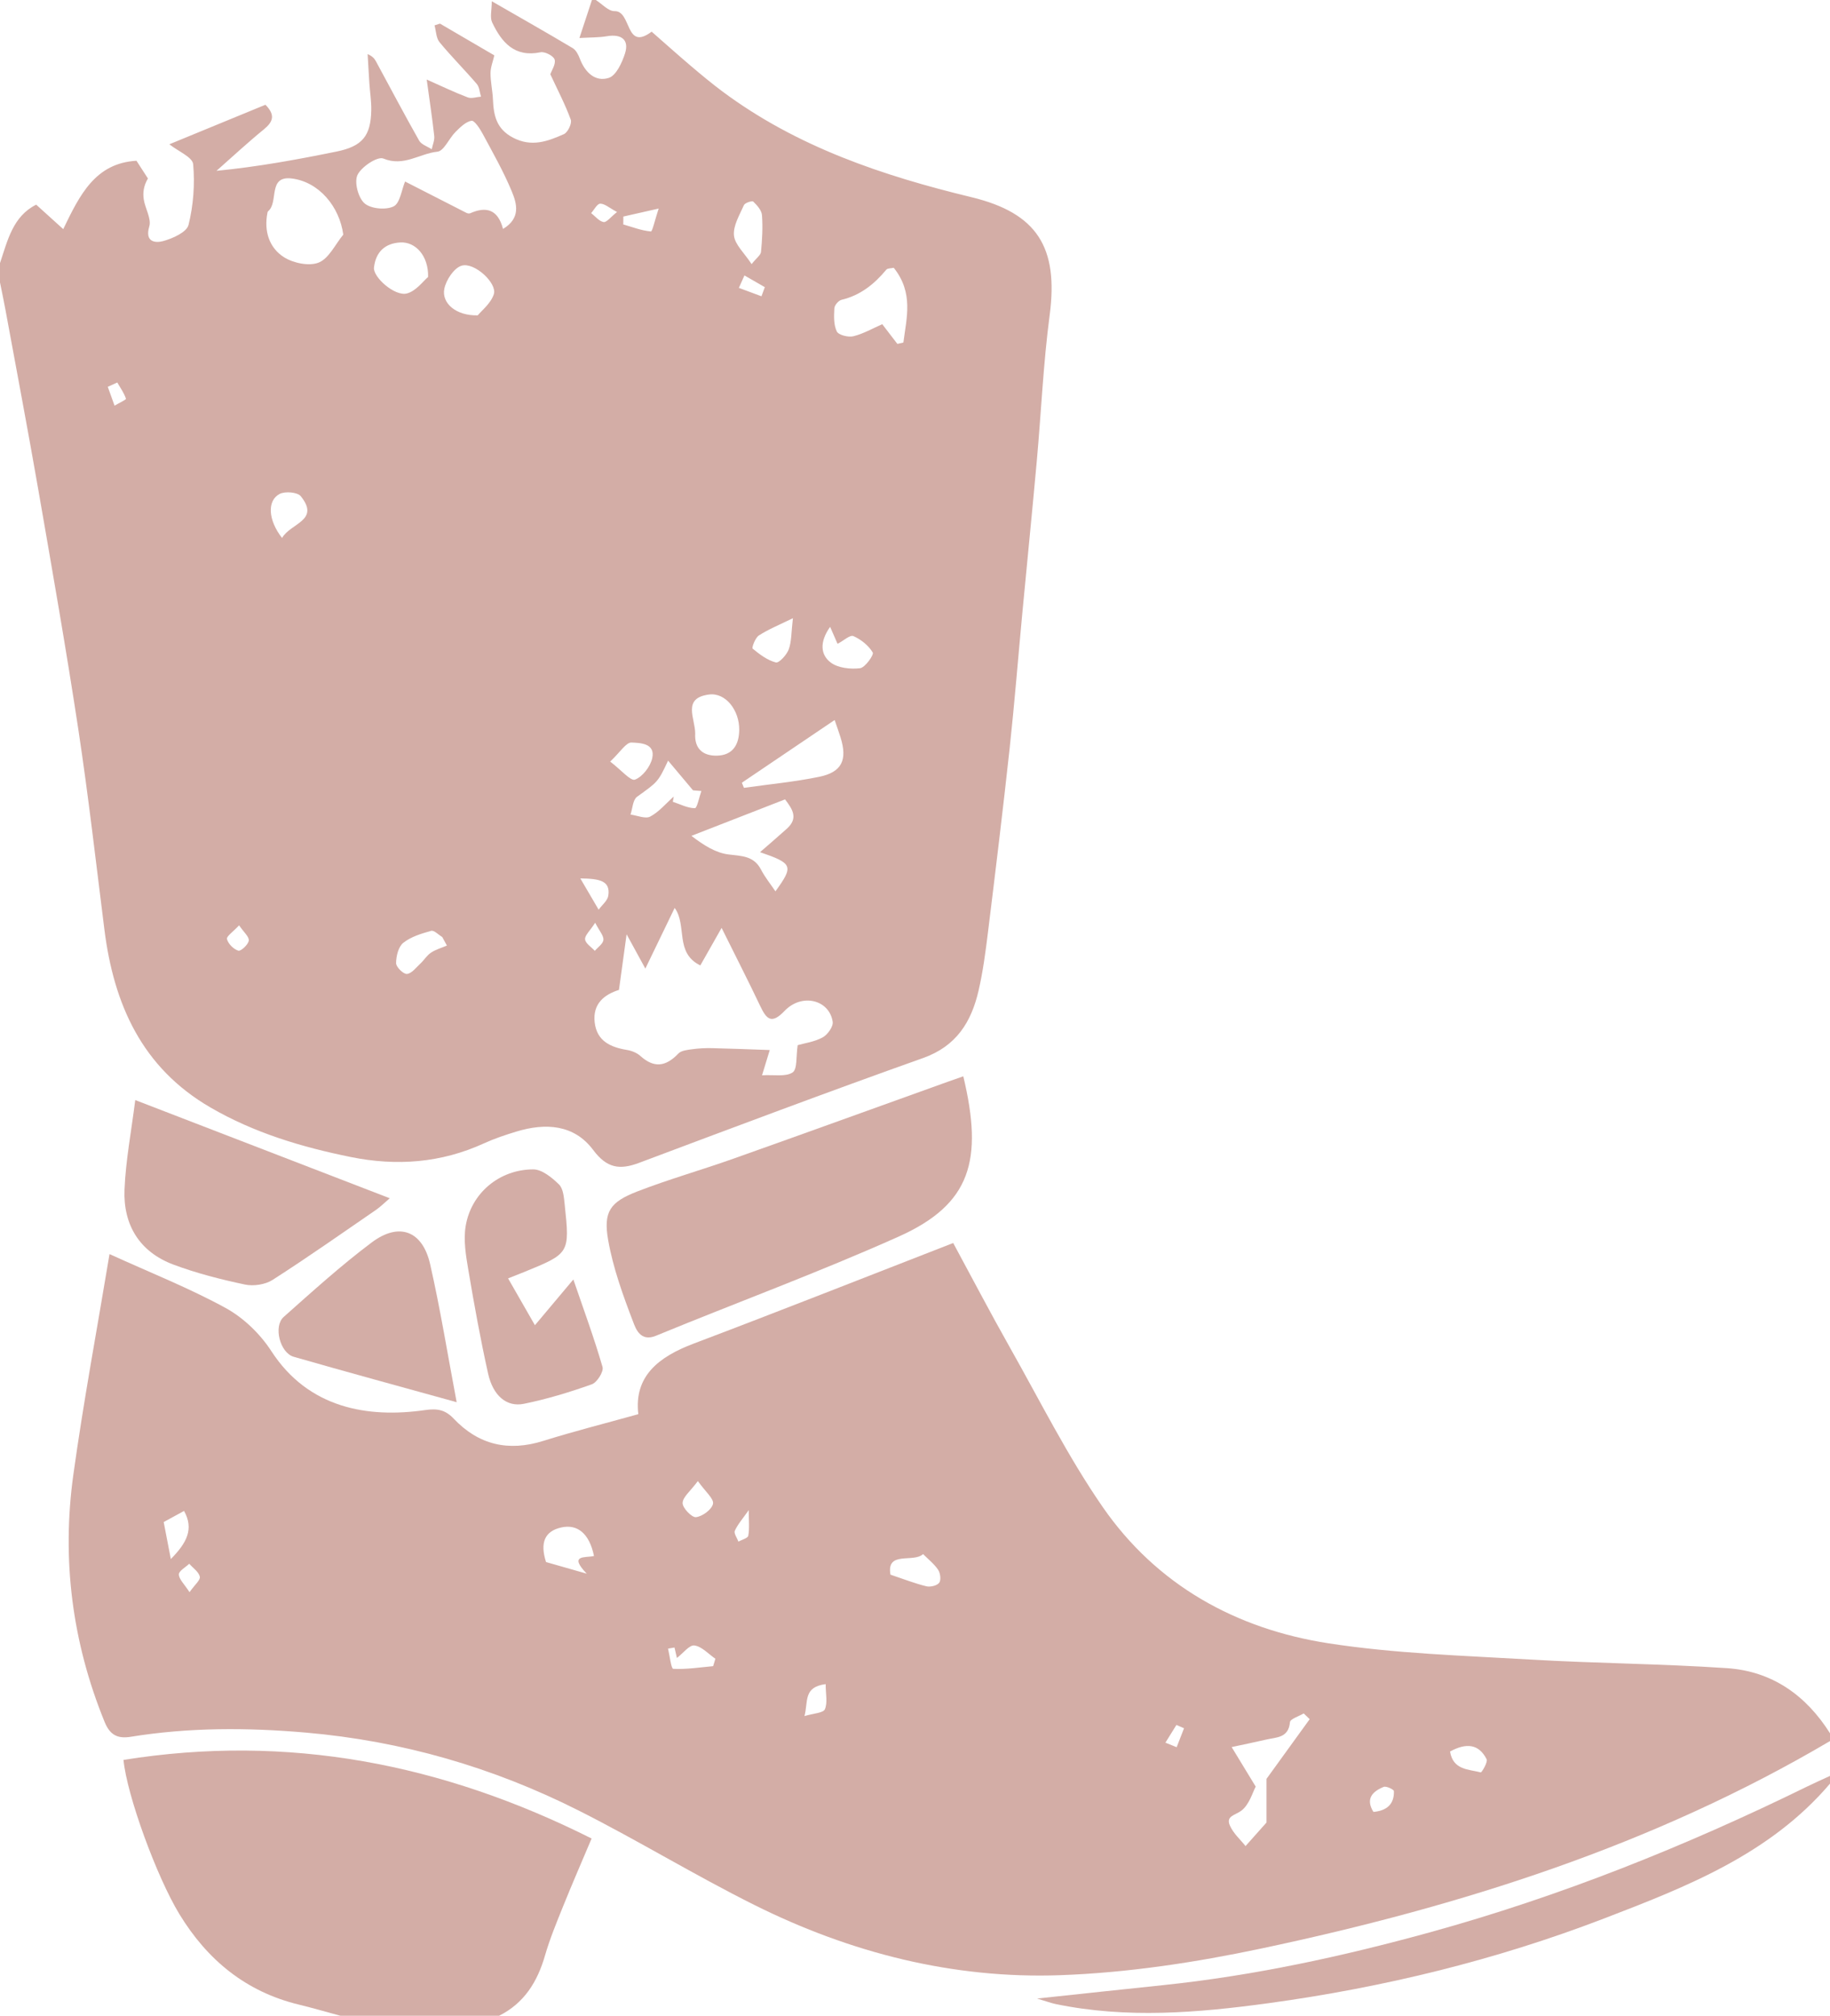 <svg version="1.1" id="图层_1" x="0px" y="0px" width="113.52px" height="125.04px" viewBox="0 0 113.52 125.04" enable-background="new 0 0 113.52 125.04" xml:space="preserve" xmlns="http://www.w3.org/2000/svg" xmlns:xlink="http://www.w3.org/1999/xlink" xmlns:xml="http://www.w3.org/XML/1998/namespace">
  <g>
    <path fill="#D3ADA6" d="M36.96,0c0.388,0.244,0.782,0.701,1.164,0.691c1.066-0.027,0.645,2.518,2.299,1.273
		c0.809,0.708,1.61,1.426,2.429,2.122c0.638,0.542,1.283,1.08,1.954,1.581c4.617,3.442,9.939,5.231,15.453,6.564
		c4.081,0.987,5.411,3.114,4.854,7.323c-0.396,2.998-0.526,6.031-0.798,9.046c-0.283,3.133-0.599,6.263-0.894,9.395
		c-0.265,2.815-0.487,5.634-0.792,8.444c-0.412,3.794-0.874,7.582-1.34,11.37c-0.15,1.22-0.31,2.446-0.586,3.642
		c-0.448,1.94-1.371,3.444-3.442,4.18c-5.898,2.096-11.757,4.302-17.617,6.502c-1.202,0.451-1.999,0.336-2.846-0.798
		c-1.185-1.587-2.954-1.692-4.76-1.144c-0.682,0.207-1.365,0.435-2.012,0.731c-2.666,1.22-5.426,1.425-8.273,0.848
		c-3.045-0.617-5.988-1.498-8.702-3.074c-4.247-2.467-5.99-6.392-6.574-11.031c-0.521-4.138-0.992-8.284-1.616-12.407
		c-0.748-4.94-1.614-9.862-2.468-14.785c-0.651-3.748-1.362-7.485-2.049-11.227C0.239,18.669,0.115,18.095,0,17.52
		c0-0.4,0-0.8,0-1.2c0.47-1.406,0.799-2.903,2.245-3.625c0.543,0.491,1.046,0.946,1.678,1.518c1.035-2.146,1.993-4.09,4.542-4.242
		c0.214,0.331,0.463,0.716,0.711,1.1c-0.271,0.464-0.321,0.887-0.259,1.293c0.087,0.573,0.487,1.202,0.343,1.684
		c-0.295,0.991,0.404,1.03,0.851,0.909c0.596-0.162,1.47-0.552,1.583-1.005c0.303-1.212,0.399-2.522,0.288-3.767
		C11.944,9.75,11.06,9.39,10.505,8.95c2.002-0.824,4.001-1.646,5.96-2.452c0.639,0.643,0.469,1.064-0.101,1.53
		c-1.006,0.821-1.959,1.708-2.934,2.568c2.571-0.25,5.014-0.699,7.448-1.195c1.601-0.326,2.124-0.969,2.153-2.569
		c0.01-0.554-0.081-1.11-0.118-1.666c-0.041-0.603-0.072-1.206-0.108-1.809c0.309,0.132,0.427,0.284,0.517,0.45
		c0.89,1.64,1.758,3.292,2.678,4.915c0.14,0.247,0.515,0.362,0.781,0.537c0.056-0.274,0.185-0.556,0.156-0.821
		c-0.123-1.116-0.292-2.226-0.467-3.503c0.959,0.425,1.739,0.802,2.546,1.107c0.234,0.089,0.546-0.026,0.822-0.047
		c-0.083-0.265-0.096-0.591-0.262-0.786C28.824,4.33,28,3.511,27.265,2.617c-0.212-0.258-0.212-0.691-0.309-1.043
		c0.112-0.037,0.223-0.074,0.335-0.11c1.183,0.691,2.367,1.382,3.374,1.971c-0.086,0.375-0.235,0.737-0.237,1.099
		c-0.002,0.542,0.126,1.084,0.15,1.628c0.044,0.995,0.206,1.834,1.249,2.379c1.155,0.604,2.152,0.222,3.155-0.221
		c0.24-0.106,0.507-0.665,0.425-0.893c-0.346-0.951-0.821-1.855-1.269-2.819c0.081-0.24,0.352-0.632,0.266-0.915
		c-0.069-0.228-0.607-0.505-0.873-0.45c-1.616,0.332-2.414-0.617-3.002-1.853c-0.149-0.314-0.022-0.758-0.022-1.313
		c1.868,1.076,3.455,1.975,5.021,2.91c0.207,0.124,0.351,0.413,0.443,0.657c0.32,0.845,0.954,1.455,1.791,1.189
		c0.46-0.146,0.827-0.946,1.01-1.522c0.267-0.841-0.22-1.217-1.122-1.064c-0.509,0.086-1.035,0.071-1.707,0.111
		C36.256,1.407,36.488,0.703,36.72,0C36.8,0,36.88,0,36.96,0z M49.482,64.832c0.431-0.124,1.045-0.205,1.551-0.482
		c0.306-0.168,0.667-0.674,0.621-0.97c-0.211-1.374-1.919-1.79-2.985-0.672c-0.812,0.852-1.122,0.513-1.513-0.31
		c-0.757-1.591-1.559-3.161-2.393-4.84c-0.474,0.836-0.877,1.546-1.32,2.328c-1.605-0.782-0.806-2.492-1.591-3.567
		c-0.601,1.244-1.181,2.443-1.819,3.763c-0.393-0.719-0.706-1.292-1.163-2.128c-0.18,1.309-0.322,2.344-0.474,3.451
		c-0.901,0.285-1.64,0.85-1.506,2.015c0.134,1.158,0.98,1.541,2.007,1.71c0.289,0.048,0.607,0.175,0.821,0.367
		c0.835,0.751,1.558,0.698,2.364-0.146c0.18-0.189,0.554-0.224,0.847-0.265c0.408-0.057,0.825-0.078,1.237-0.069
		c1.165,0.026,2.329,0.075,3.584,0.118c-0.204,0.668-0.302,0.987-0.479,1.566c0.753-0.044,1.471,0.108,1.896-0.177
		C49.47,66.321,49.375,65.528,49.482,64.832z M31.204,14.201c1.121-0.671,0.854-1.58,0.541-2.334
		c-0.511-1.232-1.177-2.402-1.811-3.581c-0.17-0.316-0.507-0.826-0.687-0.795c-0.362,0.064-0.702,0.407-0.992,0.695
		c-0.401,0.4-0.713,1.182-1.123,1.224c-1.104,0.113-2.089,0.949-3.351,0.425c-0.362-0.15-1.362,0.508-1.604,1.016
		c-0.212,0.445,0.041,1.414,0.433,1.76c0.389,0.343,1.324,0.429,1.805,0.193c0.402-0.198,0.495-1.025,0.713-1.544
		c1.19,0.609,2.497,1.28,3.806,1.945c0.066,0.034,0.171,0.052,0.233,0.024C30.162,12.786,30.891,12.992,31.204,14.201z
		 M21.294,14.555c-0.233-1.738-1.503-3.271-3.191-3.483c-1.517-0.19-0.797,1.478-1.473,2.033c-0.027,0.022-0.036,0.071-0.043,0.11
		c-0.217,1.125,0.11,2.154,1.027,2.738c0.582,0.37,1.567,0.574,2.159,0.333C20.409,16.025,20.797,15.157,21.294,14.555z
		 M47.147,52.861c0.622-0.543,1.15-0.993,1.665-1.457c0.721-0.65,0.357-1.202-0.114-1.818c-1.989,0.775-3.898,1.518-5.807,2.262
		c0.77,0.592,1.51,1.056,2.296,1.153c0.824,0.102,1.572,0.08,2.02,0.939c0.247,0.475,0.592,0.899,0.896,1.35
		C49.238,53.719,49.193,53.562,47.147,52.861z M55.442,16.611c-0.169,0.039-0.383,0.023-0.462,0.118
		c-0.745,0.896-1.608,1.591-2.777,1.869c-0.187,0.045-0.435,0.334-0.445,0.522c-0.027,0.484-0.049,1.03,0.152,1.441
		c0.109,0.224,0.712,0.374,1.028,0.297c0.621-0.153,1.197-0.488,1.791-0.748c0.34,0.443,0.638,0.833,0.937,1.222
		c0.124-0.028,0.249-0.056,0.373-0.084C56.236,19.713,56.682,18.165,55.442,16.611z M51.775,44.663
		c-1.954,1.321-3.854,2.605-5.755,3.889c0.043,0.106,0.085,0.212,0.128,0.318c1.557-0.221,3.13-0.367,4.668-0.684
		c1.416-0.292,1.762-1.05,1.323-2.45C52.034,45.401,51.914,45.07,51.775,44.663z M43.125,45.503
		c-0.051,0.918,0.457,1.387,1.342,1.371c0.991-0.018,1.378-0.685,1.389-1.592c0.016-1.23-0.85-2.331-1.865-2.202
		C42.29,43.297,43.132,44.573,43.125,45.503z M26.557,17.18c0.029-1.329-0.795-2.19-1.72-2.141
		c-0.962,0.052-1.528,0.596-1.638,1.556c-0.068,0.591,1.283,1.798,2.037,1.609C25.808,18.061,26.257,17.427,26.557,17.18z
		 M29.635,19.562c0.232-0.289,0.814-0.738,0.999-1.314c0.218-0.677-1.198-1.996-1.992-1.769c-0.475,0.136-0.975,0.892-1.081,1.442
		C27.389,18.812,28.294,19.595,29.635,19.562z M41.443,47.183c-0.63,1.354-0.654,1.321-1.926,2.243
		c-0.263,0.191-0.277,0.726-0.405,1.102c0.414,0.054,0.922,0.284,1.223,0.124c0.551-0.293,0.979-0.815,1.458-1.242
		c-0.019,0.108-0.037,0.217-0.056,0.325c0.457,0.152,0.913,0.395,1.37,0.397c0.132,0.001,0.268-0.691,0.401-1.066
		c-0.257-0.02-0.513-0.04-0.518-0.041C42.454,48.386,41.964,47.803,41.443,47.183z M51.495,38.884
		c-0.667,0.941-0.598,1.733,0.036,2.212c0.454,0.342,1.223,0.426,1.819,0.354c0.318-0.039,0.872-0.835,0.789-0.974
		c-0.258-0.435-0.729-0.811-1.201-1.019c-0.204-0.09-0.614,0.287-0.931,0.451c-0.036,0.019-0.075,0.034-0.054,0.024
		C51.822,39.633,51.703,39.36,51.495,38.884z M49.186,38.347c-0.828,0.408-1.507,0.682-2.111,1.071
		c-0.227,0.146-0.451,0.764-0.388,0.816c0.433,0.356,0.915,0.723,1.441,0.858c0.195,0.05,0.673-0.468,0.799-0.809
		C49.106,39.796,49.081,39.234,49.186,38.347z M27.723,58.654c-0.096-0.177-0.193-0.354-0.289-0.53
		c-0.232-0.137-0.509-0.433-0.689-0.383c-0.604,0.169-1.252,0.363-1.728,0.743c-0.305,0.243-0.445,0.829-0.447,1.262
		c-0.001,0.239,0.454,0.686,0.672,0.668c0.294-0.025,0.569-0.396,0.832-0.64c0.232-0.215,0.404-0.509,0.661-0.68
		C27.031,58.897,27.391,58.797,27.723,58.654z M17.497,33.372c0.517-0.921,2.383-1.075,1.16-2.593
		c-0.203-0.252-0.973-0.316-1.31-0.14C16.561,31.05,16.625,32.258,17.497,33.372z M46.624,16.383c0.3-0.377,0.565-0.557,0.584-0.761
		c0.072-0.755,0.116-1.523,0.059-2.277c-0.023-0.299-0.303-0.611-0.54-0.841c-0.068-0.066-0.516,0.077-0.578,0.217
		c-0.27,0.612-0.678,1.279-0.619,1.885C45.586,15.172,46.169,15.686,46.624,16.383z M37.851,47.241
		c0.693,0.529,1.268,1.223,1.539,1.12c0.47-0.179,0.953-0.807,1.069-1.327c0.21-0.942-0.769-0.949-1.284-0.974
		C38.841,46.043,38.477,46.653,37.851,47.241z M35.999,54.488c0.465,0.794,0.8,1.367,1.136,1.94c0.208-0.289,0.553-0.557,0.6-0.87
		C37.873,54.635,37.209,54.505,35.999,54.488z M38.668,13.433c-0.001,0.163-0.003,0.326-0.004,0.489
		c0.569,0.164,1.133,0.383,1.712,0.436c0.093,0.008,0.253-0.725,0.483-1.421C39.88,13.159,39.274,13.296,38.668,13.433z
		 M14.833,57.399c-0.362,0.39-0.797,0.682-0.754,0.851c0.075,0.296,0.411,0.631,0.707,0.721c0.154,0.047,0.612-0.375,0.646-0.625
		C15.464,58.11,15.12,57.824,14.833,57.399z M47.236,18.379c0.069-0.189,0.138-0.377,0.208-0.566
		c-0.421-0.243-0.843-0.485-1.264-0.728c-0.115,0.257-0.23,0.515-0.346,0.772C46.301,18.031,46.768,18.205,47.236,18.379z
		 M36.92,57.239c-0.329,0.511-0.653,0.79-0.626,1.031c0.029,0.256,0.389,0.476,0.605,0.711c0.19-0.226,0.514-0.441,0.533-0.681
		C37.452,58.041,37.188,57.759,36.92,57.239z M38.276,13.151c-0.482-0.257-0.764-0.52-1.042-0.517
		c-0.19,0.002-0.376,0.377-0.563,0.585c0.255,0.198,0.491,0.506,0.771,0.555C37.627,13.807,37.877,13.466,38.276,13.151z
		 M7.275,23.727c-0.196,0.089-0.392,0.178-0.589,0.267c0.14,0.389,0.28,0.779,0.419,1.168c0.249-0.146,0.728-0.368,0.709-0.427
		C7.697,24.378,7.467,24.059,7.275,23.727z" class="color c1"/>
    <path fill="#D3ADA6" d="M113.52,108c-10.954,6.464-22.904,10.246-35.247,12.861c-4.104,0.869-8.316,1.511-12.5,1.661
		c-6.646,0.239-13.013-1.382-18.968-4.351c-3.692-1.84-7.222-4.003-10.906-5.861c-5.323-2.684-10.966-4.319-16.932-4.836
		c-3.635-0.315-7.247-0.324-10.85,0.259c-0.827,0.134-1.297-0.106-1.631-0.928c-2.013-4.943-2.666-10.07-1.936-15.329
		c0.631-4.546,1.477-9.063,2.244-13.684c2.584,1.178,4.98,2.122,7.218,3.352c1.103,0.607,2.131,1.603,2.819,2.665
		c2.303,3.554,5.992,4.169,9.537,3.659c0.764-0.11,1.253-0.021,1.781,0.536c1.541,1.626,3.391,2.053,5.548,1.377
		c1.909-0.598,3.852-1.088,5.9-1.659c-0.277-2.352,1.247-3.551,3.431-4.377c5.336-2.017,10.641-4.118,16.102-6.241
		c1.14,2.107,2.293,4.313,3.517,6.48c1.875,3.321,3.588,6.759,5.749,9.885c3.357,4.857,8.273,7.579,14.024,8.468
		c4.12,0.637,8.326,0.76,12.5,1.005c4.067,0.239,8.147,0.261,12.211,0.535c2.79,0.188,4.903,1.677,6.391,4.041
		C113.52,107.68,113.52,107.84,113.52,108z M77.264,114.513c0.612-0.687,1.005-1.129,1.301-1.461c0-1.061,0-2.026,0-2.709
		c0.958-1.324,1.818-2.512,2.678-3.701c-0.123-0.12-0.247-0.239-0.37-0.358c-0.298,0.181-0.835,0.34-0.853,0.545
		c-0.088,0.988-0.842,0.929-1.474,1.078c-0.634,0.149-1.273,0.277-2.143,0.465c0.513,0.843,0.942,1.549,1.492,2.453
		c-0.189,0.343-0.395,1.128-0.903,1.501c-0.377,0.277-0.952,0.319-0.704,0.901C76.502,113.728,76.959,114.126,77.264,114.513z
		 M36.846,96.52c-0.281-1.394-1.025-1.995-2.028-1.771c-1.026,0.229-1.333,0.941-0.946,2.146c0.755,0.215,1.491,0.426,2.525,0.721
		C35.246,96.415,36.315,96.643,36.846,96.52z M55.238,97.677c0.819,0.274,1.51,0.546,2.225,0.721
		c0.246,0.06,0.661-0.038,0.798-0.218c0.126-0.165,0.072-0.597-0.065-0.803c-0.247-0.368-0.616-0.655-0.936-0.977
		C56.666,96.966,54.971,96.173,55.238,97.677z M41.991,102.846c-0.033-0.143-0.092-0.396-0.15-0.649
		c-0.134,0.023-0.267,0.046-0.401,0.069c0.106,0.437,0.193,1.245,0.321,1.252c0.82,0.043,1.65-0.09,2.477-0.165
		c0.047-0.153,0.093-0.306,0.14-0.459c-0.431-0.294-0.839-0.761-1.302-0.824C42.764,102.027,42.374,102.553,41.991,102.846z
		 M11.416,93.725c-0.397,0.217-0.813,0.444-1.262,0.689c0.133,0.689,0.27,1.396,0.443,2.294
		C11.596,95.699,12.038,94.834,11.416,93.725z M89.95,108.648c0.188,1.155,1.153,1.098,1.907,1.294
		c0.055,0.014,0.451-0.639,0.361-0.817C91.732,108.162,90.942,108.106,89.95,108.648z M43.291,91.872
		c-0.468,0.631-0.942,0.994-0.947,1.363c-0.004,0.31,0.573,0.907,0.832,0.876c0.401-0.048,0.984-0.478,1.054-0.831
		C44.291,92.965,43.76,92.534,43.291,91.872z M51.218,104.467c-1.4,0.183-1.075,1.071-1.314,1.982
		c0.565-0.172,1.163-0.188,1.265-0.421C51.346,105.621,51.218,105.081,51.218,104.467z M85.197,112.395
		c0.806-0.073,1.296-0.461,1.271-1.289c-0.003-0.103-0.476-0.33-0.634-0.265C85.144,111.123,84.691,111.572,85.197,112.395z
		 M11.757,98.764c0.324-0.46,0.685-0.755,0.639-0.96c-0.067-0.302-0.424-0.539-0.657-0.803c-0.23,0.221-0.65,0.447-0.644,0.663
		C11.103,97.963,11.429,98.255,11.757,98.764z M46.447,93.673c-0.373,0.532-0.682,0.878-0.864,1.282
		c-0.072,0.158,0.14,0.444,0.223,0.672c0.214-0.12,0.584-0.212,0.612-0.366C46.5,94.811,46.447,94.336,46.447,93.673z
		 M73.449,107.205c-0.157-0.069-0.315-0.138-0.472-0.206c-0.228,0.366-0.455,0.733-0.683,1.099c0.232,0.094,0.465,0.189,0.697,0.283
		C73.143,107.989,73.296,107.597,73.449,107.205z" class="color c1"/>
    <path fill="#D3ADA6" d="M21.12,125.04c-0.862-0.233-1.72-0.484-2.588-0.695c-3.283-0.797-5.672-2.769-7.402-5.607
		c-1.413-2.319-3.262-7.384-3.469-9.57c10.194-1.631,19.779,0.23,29.038,4.876c-0.596,1.411-1.191,2.774-1.747,4.153
		c-0.414,1.026-0.84,2.054-1.147,3.114c-0.471,1.629-1.291,2.947-2.845,3.728C27.68,125.04,24.4,125.04,21.12,125.04z" class="color c1"/>
    <path fill="#D3ADA6" d="M113.52,110.64c-3.728,4.383-8.891,6.396-14.037,8.373c-6.713,2.578-13.677,4.273-20.794,5.246
		c-4.378,0.598-8.794,0.968-13.195,0.055c-0.3-0.062-0.589-0.173-1.16-0.343c2.796-0.298,5.292-0.568,7.789-0.828
		c5.61-0.585,11.1-1.772,16.529-3.266c8.124-2.237,15.907-5.358,23.463-9.064c0.464-0.227,0.937-0.435,1.406-0.652
		C113.52,110.32,113.52,110.48,113.52,110.64z" class="color c1"/>
    <path fill="#D3ADA6" d="M59.756,66.765c1.244,5.204,0.477,7.932-4.006,9.94c-4.948,2.216-10.048,4.09-15.064,6.155
		c-0.962,0.396-1.252-0.45-1.405-0.848c-0.634-1.655-1.249-3.351-1.555-5.088c-0.311-1.763,0.119-2.363,1.809-3.018
		c1.952-0.756,3.976-1.328,5.951-2.029c4.439-1.575,8.867-3.18,13.3-4.772C59.108,66.991,59.433,66.879,59.756,66.765z" class="color c1"/>
    <path fill="#D3ADA6" d="M8.39,68.238c5.35,2.064,10.475,4.041,15.787,6.09c-0.341,0.292-0.572,0.528-0.839,0.712
		c-2.131,1.465-4.247,2.955-6.423,4.35c-0.457,0.293-1.182,0.405-1.717,0.292c-1.502-0.319-3.007-0.701-4.443-1.239
		c-2.097-0.786-3.119-2.462-3.031-4.652C7.797,71.99,8.144,70.2,8.39,68.238z" class="color c1"/>
    <path fill="#D3ADA6" d="M31.518,79.299c0.565,0.985,1.077,1.878,1.665,2.905c0.806-0.96,1.534-1.826,2.384-2.838
		c0.644,1.88,1.291,3.635,1.81,5.428c0.082,0.285-0.339,0.959-0.662,1.074c-1.376,0.49-2.787,0.92-4.218,1.211
		c-1.071,0.218-1.914-0.506-2.219-1.875c-0.473-2.125-0.862-4.271-1.224-6.418c-0.151-0.894-0.312-1.844-0.169-2.719
		c0.333-2.048,2.085-3.525,4.193-3.53c0.541-0.001,1.161,0.508,1.597,0.934c0.267,0.262,0.308,0.806,0.353,1.233
		c0.322,3.042,0.315,3.043-2.5,4.194C32.235,79.017,31.94,79.131,31.518,79.299z" class="color c1"/>
    <path fill="#D3ADA6" d="M28.328,86.98c-3.505-0.972-6.814-1.871-10.109-2.818c-0.853-0.245-1.273-1.893-0.62-2.473
		c1.784-1.584,3.557-3.194,5.463-4.622c1.701-1.274,3.15-0.719,3.621,1.353C27.31,81.177,27.76,83.975,28.328,86.98z" class="color c1"/>
  </g>
</svg>